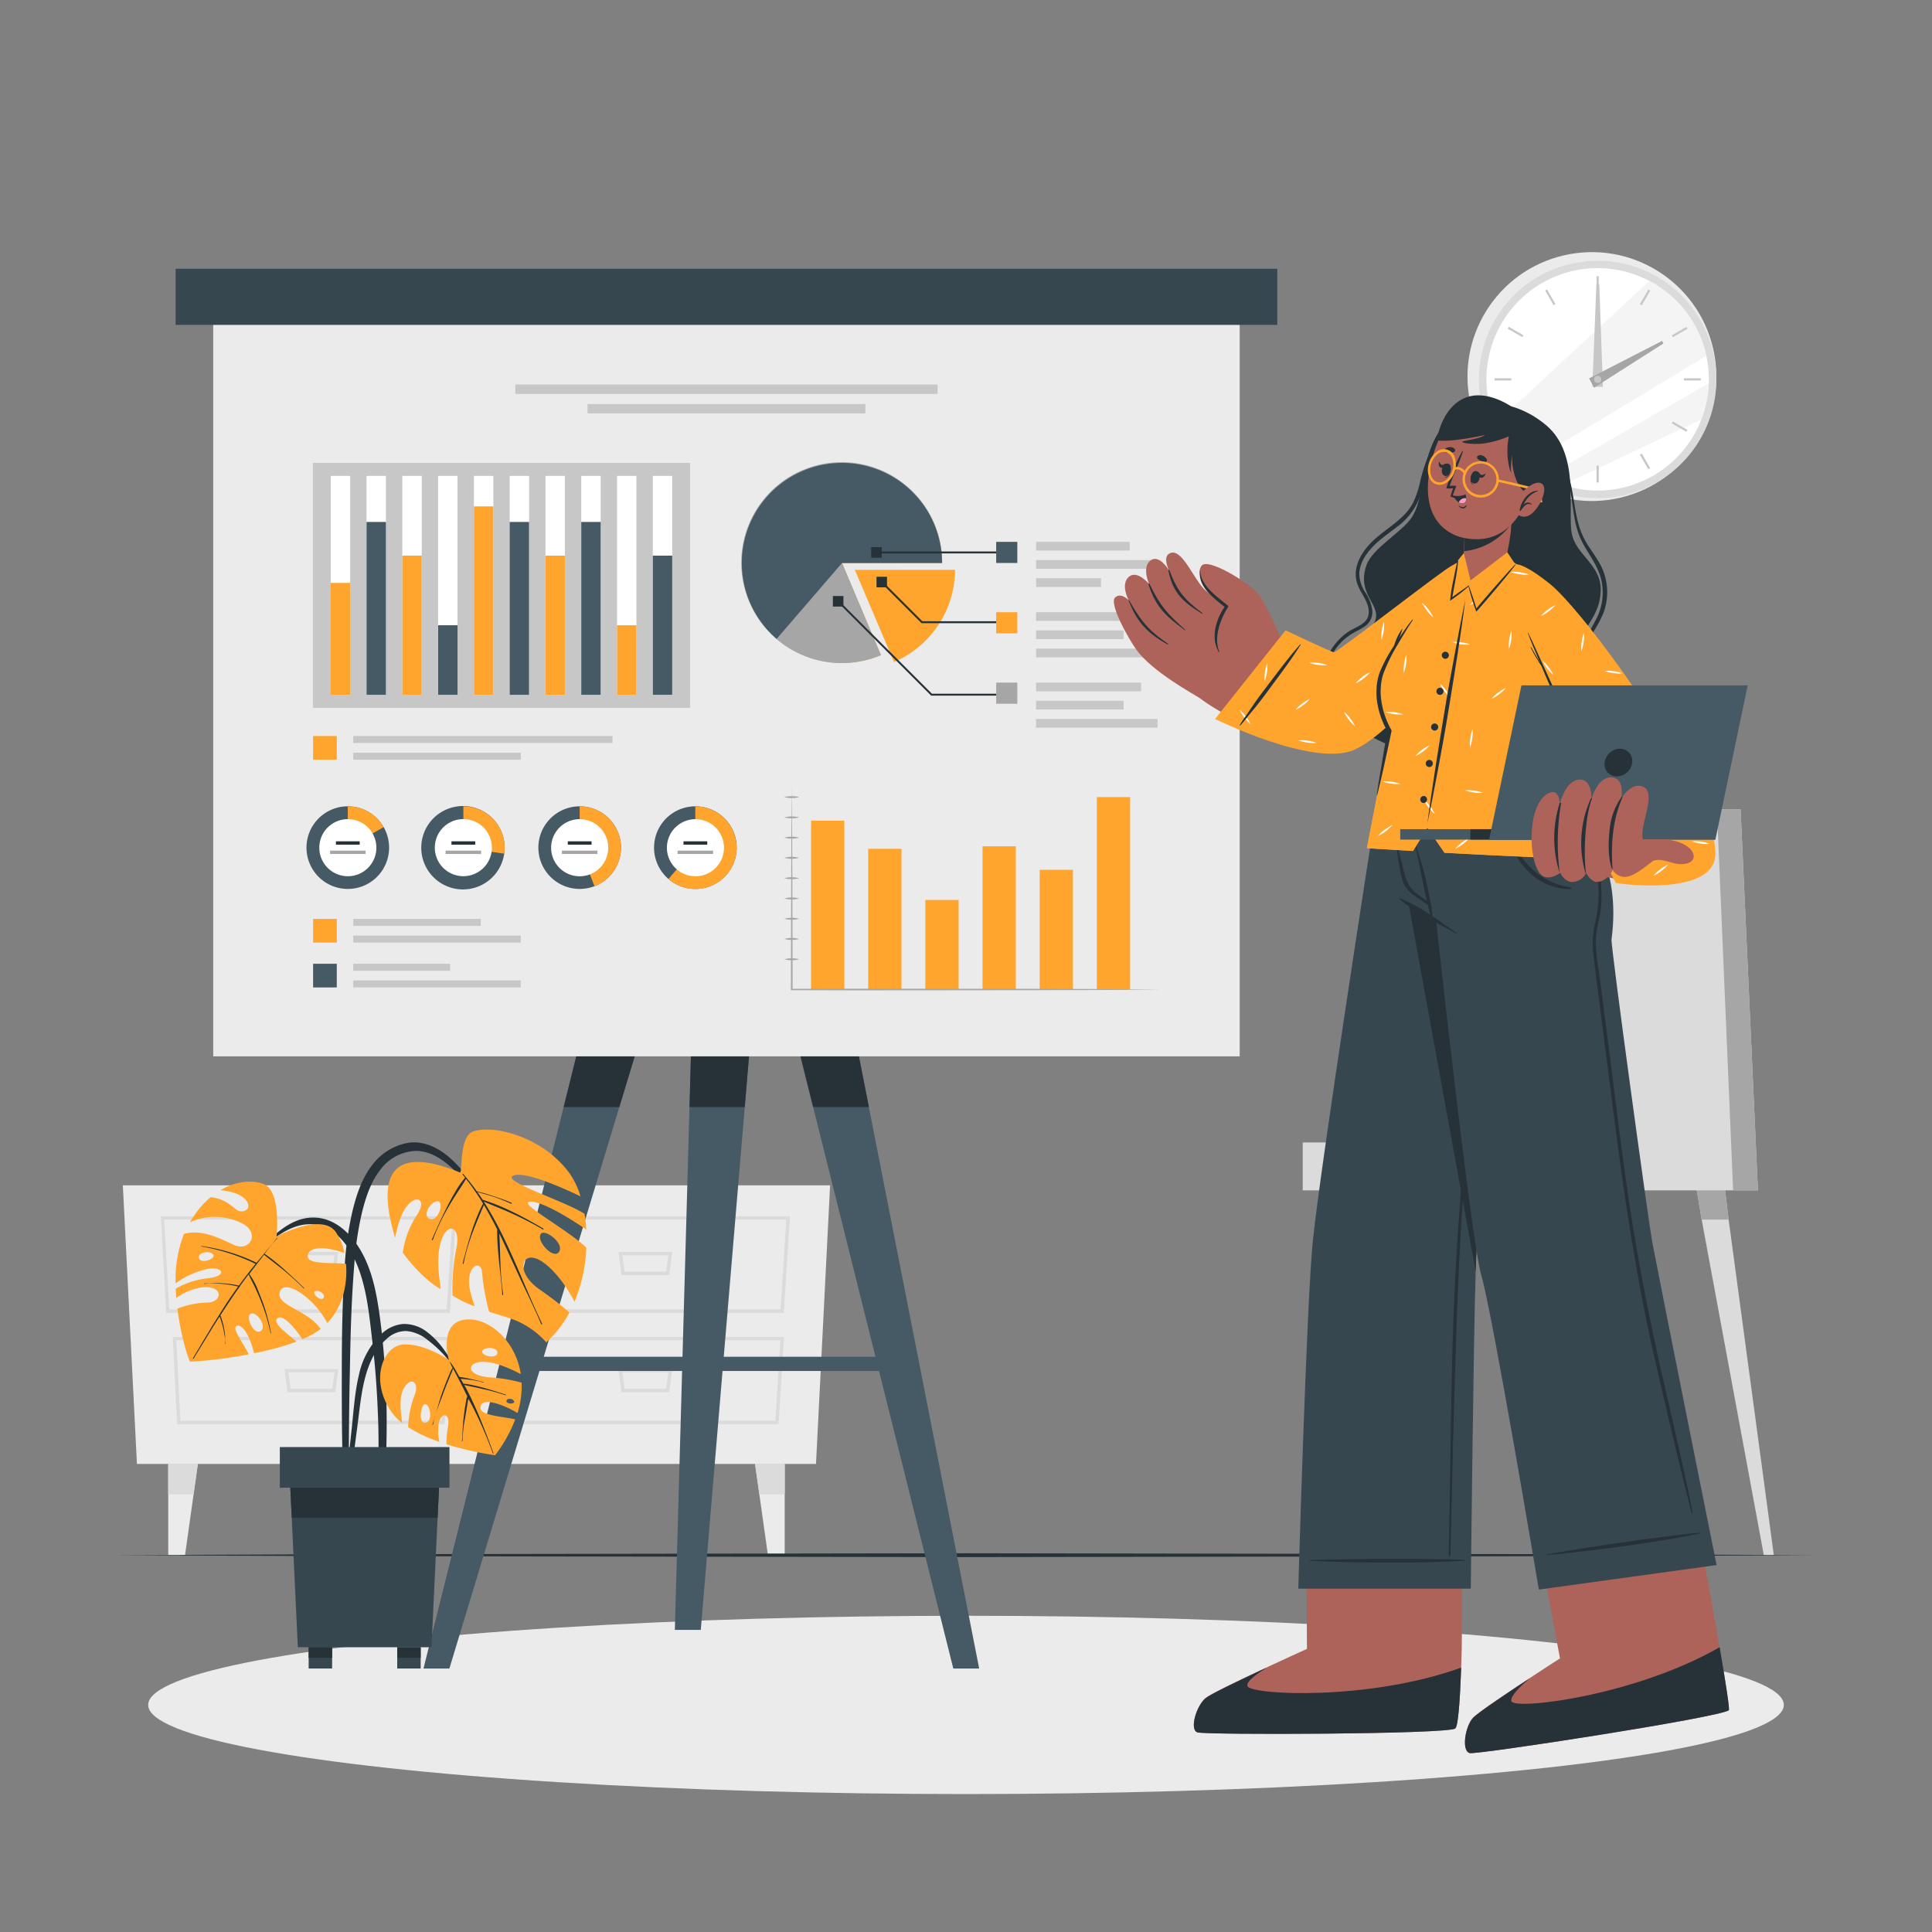 <svg xmlns="http://www.w3.org/2000/svg" viewBox="0 0 500 500"><rect x="0" y="0" width="500" height="500" fill="#808080" stroke="none"/><g id="freepik--background-complete--inject-927"><polygon points="360.35 301.39 357.98 315.62 341.9 402.44 339.31 402.44 351 315.62 352.73 301.39 360.35 301.39" style="fill:#dbdbdb"></polygon><polygon points="352.73 301.39 360.35 301.39 357.98 315.62 351 315.62 352.73 301.39" style="fill:#a6a6a6"></polygon><polygon points="410.84 402.44 408.25 402.44 392.17 315.62 389.8 301.39 397.42 301.39 399.15 315.62 410.84 402.44" style="fill:#dbdbdb"></polygon><polygon points="397.42 301.39 399.15 315.62 392.17 315.62 389.8 301.39 397.42 301.39" style="fill:#a6a6a6"></polygon><polygon points="459.06 402.44 456.47 402.44 440.39 315.62 438.02 301.39 445.64 301.39 447.37 315.62 459.06 402.44" style="fill:#dbdbdb"></polygon><polygon points="447.37 315.62 440.39 315.62 438.02 301.39 445.64 301.39 447.37 315.62" style="fill:#a6a6a6"></polygon><polygon points="454.95 308.07 337.15 308.07 337.15 295.66 381.25 295.66 396.07 209.43 450.46 209.43 454.95 308.07" style="fill:#dbdbdb"></polygon><polygon points="454.95 308.07 448.53 308.07 444.34 209.43 450.46 209.43 454.95 308.07" style="fill:#a6a6a6"></polygon><circle cx="411.99" cy="97.47" r="32.2" transform="translate(-11.37 95.9) rotate(-13.1)" style="fill:#ebebeb"></circle><circle cx="413.47" cy="98.18" r="30.72" transform="translate(-11.21 82.5) rotate(-11.24)" style="fill:#dbdbdb"></circle><circle cx="413.47" cy="98.18" r="28.78" transform="translate(-6.57 162.69) rotate(-22.09)" style="fill:#fff"></circle><path d="M441.6,92.07c-13.11,8-34.65,21-46.69,28.11a28.68,28.68,0,0,1-7.86-10.57L426.87,72.7A28.86,28.86,0,0,1,441.6,92.07Z" style="fill:#ebebeb;opacity:0.5"></path><path d="M442.23,99.19a28.52,28.52,0,0,1-1.9,9.35l-35.9,17a28.9,28.9,0,0,1-4.53-2C410.74,117.3,430.56,105.9,442.23,99.19Z" style="fill:#ebebeb;opacity:0.5"></path><rect x="413.19" y="71.49" width="0.56" height="4.36" style="fill:#c7c7c7"></rect><rect x="400.94" y="74.77" width="0.56" height="4.36" transform="translate(15.27 210.9) rotate(-30)" style="fill:#c7c7c7"></rect><rect x="391.96" y="83.74" width="0.56" height="4.36" transform="translate(121.69 382.64) rotate(-60)" style="fill:#c7c7c7"></rect><rect x="386.78" y="97.9" width="4.36" height="0.56" style="fill:#c7c7c7"></rect><rect x="390.06" y="110.16" width="4.36" height="0.56" transform="translate(-2.66 210.95) rotate(-30)" style="fill:#c7c7c7"></rect><rect x="399.03" y="119.13" width="4.36" height="0.56" transform="translate(97.37 407.35) rotate(-60.03)" style="fill:#c7c7c7"></rect><rect x="413.19" y="120.51" width="0.56" height="4.36" style="fill:#c7c7c7"></rect><rect x="425.45" y="117.23" width="0.56" height="4.36" transform="translate(-2.67 228.86) rotate(-30)" style="fill:#c7c7c7"></rect><rect x="434.42" y="108.26" width="0.56" height="4.36" transform="translate(121.68 431.65) rotate(-60)" style="fill:#c7c7c7"></rect><rect x="435.8" y="97.9" width="4.36" height="0.56" style="fill:#c7c7c7"></rect><rect x="432.52" y="85.65" width="4.36" height="0.56" transform="translate(15.3 228.93) rotate(-30.01)" style="fill:#c7c7c7"></rect><rect x="423.54" y="76.68" width="4.36" height="0.56" transform="translate(146.4 407.32) rotate(-60.03)" style="fill:#c7c7c7"></rect><polygon points="413.89 73.47 414.83 100.12 412.1 100.09 413.15 73.46 413.89 73.47" style="fill:#c7c7c7"></polygon><polygon points="430.49 88.89 412.56 100.33 411.25 97.93 430.14 88.23 430.49 88.89" style="fill:#a6a6a6"></polygon><circle cx="413.47" cy="98.18" r="0.93" style="fill:#c7c7c7"></circle><polygon points="35.44 378.87 211.18 378.87 214.83 306.76 31.79 306.76 35.44 378.87" style="fill:#ebebeb"></polygon><path d="M202.85,339.77H129.38l-1.38-25h76.45Zm-72.63-.89H202l1.5-23.26H128.94Z" style="fill:#dbdbdb"></path><path d="M201.49,368.57H132.25L131.13,346H202.9Zm-68.39-.89h67.56l1.3-20.82h-69.9Z" style="fill:#dbdbdb"></path><path d="M173.19,330H160.84l-.78-6H174Zm-11.57-.89h10.79l.55-4.26H161.07Z" style="fill:#dbdbdb"></path><path d="M173.19,360.29H160.84l-.78-6H174Zm-11.57-.89h10.79l.55-4.26H161.07Z" style="fill:#dbdbdb"></path><path d="M116.43,339.77H43l-1.38-25H118Zm-72.63-.89h71.8l1.49-23.26H42.52Z" style="fill:#dbdbdb"></path><path d="M115.07,368.57H45.83L44.71,346h71.77Zm-68.39-.89h67.56l1.3-20.82H45.64Z" style="fill:#dbdbdb"></path><path d="M86.77,330H74.42l-.78-6H87.55Zm-11.57-.89H86l.55-4.26H74.65Z" style="fill:#dbdbdb"></path><path d="M86.77,360.29H74.42l-.78-6H87.55ZM75.2,359.4H86l.55-4.26H74.65Z" style="fill:#dbdbdb"></path><polygon points="51.2 378.87 50.1 386.73 47.88 402.51 43.54 402.51 43.54 378.87 51.2 378.87" style="fill:#ebebeb"></polygon><polygon points="51.2 378.87 50.1 386.73 43.54 386.73 43.54 378.87 51.2 378.87" style="fill:#dbdbdb"></polygon><polygon points="195.41 378.87 196.52 386.73 198.74 402.51 203.08 402.51 203.08 378.87 195.41 378.87" style="fill:#ebebeb"></polygon><polygon points="195.41 378.87 196.52 386.73 203.08 386.73 203.08 378.87 195.41 378.87" style="fill:#dbdbdb"></polygon></g><g id="freepik--Shadow--inject-927"><ellipse cx="250" cy="441.23" rx="211.65" ry="23.07" style="fill:#ebebeb"></ellipse></g><g id="freepik--Floor--inject-927"><polygon points="29.71 402.48 84.78 402.24 139.85 402.15 250 401.98 360.15 402.15 415.22 402.23 470.29 402.48 415.22 402.72 360.15 402.81 250 402.98 139.85 402.81 84.78 402.72 29.71 402.48" style="fill:#263238"></polygon></g><g id="freepik--board--inject-927"><polygon points="116.3 431.81 109.6 431.81 156.6 243.5 173.3 243.5 116.3 431.81" style="fill:#455a64"></polygon><polygon points="156.59 243.5 173.31 243.5 160.28 286.51 145.87 286.51 156.59 243.5" style="fill:#263238"></polygon><polygon points="181.36 421.81 174.65 421.81 179.65 243.5 196.36 243.5 181.36 421.81" style="fill:#455a64"></polygon><polygon points="179.66 243.5 196.35 243.5 192.74 286.51 178.44 286.51 179.66 243.5" style="fill:#263238"></polygon><polygon points="246.71 431.81 253.41 431.81 216.41 243.5 199.71 243.5 246.71 431.81" style="fill:#455a64"></polygon><polygon points="224.87 286.51 210.44 286.51 199.71 243.5 216.41 243.5 224.87 286.51" style="fill:#263238"></polygon><rect x="135.44" y="351.13" width="97.52" height="3.68" style="fill:#455a64"></rect><rect x="55.18" y="77.36" width="265.65" height="196.02" style="fill:#ebebeb"></rect><rect x="45.45" y="69.55" width="285.11" height="14.53" style="fill:#37474f"></rect><rect x="133.36" y="99.52" width="109.29" height="2.42" style="fill:#c7c7c7"></rect><rect x="152.05" y="104.57" width="71.91" height="2.42" style="fill:#c7c7c7"></rect><rect x="98.09" y="102.68" width="63.39" height="97.62" transform="translate(-21.7 281.28) rotate(-90)" style="fill:#c7c7c7"></rect><rect x="59.78" y="148.98" width="56.66" height="5.02" transform="translate(-63.38 239.6) rotate(-90)" style="fill:#fff"></rect><rect x="73.63" y="162.83" width="28.97" height="5.02" transform="translate(-77.23 253.45) rotate(-90)" style="fill:#FFA52E"></rect><rect x="69.04" y="148.98" width="56.66" height="5.02" transform="translate(-54.12 248.86) rotate(-90)" style="fill:#fff"></rect><rect x="75" y="154.94" width="44.74" height="5.02" transform="translate(-60.08 254.82) rotate(-90)" style="fill:#455a64"></rect><rect x="78.3" y="148.98" width="56.66" height="5.02" transform="translate(-44.86 258.12) rotate(-90)" style="fill:#fff"></rect><rect x="88.63" y="159.3" width="36.02" height="5.02" transform="translate(-55.18 268.44) rotate(-90)" style="fill:#FFA52E"></rect><rect x="87.57" y="148.98" width="56.66" height="5.02" transform="translate(-35.6 267.39) rotate(-90)" style="fill:#fff"></rect><rect x="106.89" y="168.31" width="18.01" height="5.02" transform="translate(-54.92 286.71) rotate(-90)" style="fill:#455a64"></rect><rect x="96.83" y="148.98" width="56.66" height="5.02" transform="translate(-26.33 276.65) rotate(-90)" style="fill:#fff"></rect><rect x="100.77" y="152.93" width="48.77" height="5.02" transform="translate(-30.28 280.59) rotate(-90)" style="fill:#FFA52E"></rect><rect x="106.09" y="148.98" width="56.66" height="5.02" transform="translate(-17.07 285.91) rotate(-90)" style="fill:#fff"></rect><rect x="112.05" y="154.94" width="44.74" height="5.02" transform="translate(-23.04 291.87) rotate(-90)" style="fill:#455a64"></rect><rect x="115.35" y="148.98" width="56.66" height="5.02" transform="translate(-7.81 295.17) rotate(-90)" style="fill:#fff"></rect><rect x="125.67" y="159.3" width="36.02" height="5.02" transform="translate(-18.13 305.49) rotate(-90)" style="fill:#FFA52E"></rect><rect x="124.61" y="148.98" width="56.66" height="5.02" transform="translate(1.45 304.43) rotate(-90)" style="fill:#fff"></rect><rect x="130.57" y="154.94" width="44.74" height="5.02" transform="translate(-4.51 310.39) rotate(-90)" style="fill:#455a64"></rect><rect x="133.87" y="148.98" width="56.66" height="5.02" transform="translate(10.71 313.69) rotate(-90)" style="fill:#fff"></rect><rect x="153.2" y="168.31" width="18.01" height="5.02" transform="translate(-8.62 333.02) rotate(-90)" style="fill:#FFA52E"></rect><rect x="143.13" y="148.98" width="56.66" height="5.02" transform="translate(19.97 322.95) rotate(-90)" style="fill:#fff"></rect><rect x="153.45" y="159.3" width="36.02" height="5.02" transform="translate(9.65 333.27) rotate(-90)" style="fill:#455a64"></rect><rect x="81.03" y="190.48" width="6.13" height="6.13" style="fill:#FFA52E"></rect><rect x="91.42" y="190.48" width="67.09" height="1.81" style="fill:#c7c7c7"></rect><rect x="91.42" y="194.8" width="43.35" height="1.81" style="fill:#c7c7c7"></rect><rect x="81.03" y="237.81" width="6.13" height="6.13" style="fill:#FFA52E"></rect><rect x="91.42" y="237.81" width="33" height="1.81" style="fill:#c7c7c7"></rect><rect x="91.42" y="242.13" width="43.35" height="1.81" style="fill:#c7c7c7"></rect><rect x="81.03" y="249.42" width="6.13" height="6.13" style="fill:#455a64"></rect><rect x="91.42" y="249.42" width="25.07" height="1.81" style="fill:#c7c7c7"></rect><rect x="91.42" y="253.73" width="43.35" height="1.81" style="fill:#c7c7c7"></rect><rect x="209.9" y="212.39" width="8.61" height="43.74" style="fill:#FFA52E"></rect><rect x="224.69" y="219.66" width="8.61" height="36.47" style="fill:#FFA52E"></rect><rect x="239.48" y="232.91" width="8.61" height="23.21" style="fill:#FFA52E"></rect><rect x="254.28" y="219.02" width="8.61" height="37.1" style="fill:#FFA52E"></rect><rect x="269.07" y="225.11" width="8.61" height="31.01" style="fill:#FFA52E"></rect><rect x="283.86" y="206.29" width="8.61" height="49.83" style="fill:#FFA52E"></rect><path d="M204.91,203.26l.1,13.21.05,13.22.07,26.43-.22-.21c20.9-.07,41.81,0,62.71,0l17.44.05,15.47.12-15.47.13-17.44.05c-20.9,0-41.81.1-62.71,0h-.22v-.22l.07-26.43.05-13.22Z" style="fill:#a6a6a6"></path><path d="M203,206.29a6.83,6.83,0,0,1,1.9-.24,6.93,6.93,0,0,1,1.9.24,6.94,6.94,0,0,1-1.9.25A6.84,6.84,0,0,1,203,206.29Z" style="fill:#a6a6a6"></path><path d="M203,211.54a6.48,6.48,0,0,1,1.9-.24,6.56,6.56,0,0,1,1.9.24,6.93,6.93,0,0,1-1.9.24A6.83,6.83,0,0,1,203,211.54Z" style="fill:#a6a6a6"></path><path d="M203,216.79a6.84,6.84,0,0,1,1.9-.25,6.58,6.58,0,0,1,1.9.25,6.93,6.93,0,0,1-1.9.24A6.83,6.83,0,0,1,203,216.79Z" style="fill:#a6a6a6"></path><path d="M203,222a6.83,6.83,0,0,1,1.9-.24,6.93,6.93,0,0,1,1.9.24,6.94,6.94,0,0,1-1.9.25A6.84,6.84,0,0,1,203,222Z" style="fill:#a6a6a6"></path><path d="M203,227.28a6.84,6.84,0,0,1,1.9-.25,6.94,6.94,0,0,1,1.9.25,6.93,6.93,0,0,1-1.9.24A6.83,6.83,0,0,1,203,227.28Z" style="fill:#a6a6a6"></path><path d="M203,232.53a6.49,6.49,0,0,1,1.9-.25,6.58,6.58,0,0,1,1.9.25,6.93,6.93,0,0,1-1.9.24A6.83,6.83,0,0,1,203,232.53Z" style="fill:#a6a6a6"></path><path d="M203,237.77a6.83,6.83,0,0,1,1.9-.24,6.93,6.93,0,0,1,1.9.24,6.94,6.94,0,0,1-1.9.25A6.84,6.84,0,0,1,203,237.77Z" style="fill:#a6a6a6"></path><path d="M203,243a6.84,6.84,0,0,1,1.9-.25,6.94,6.94,0,0,1,1.9.25,6.93,6.93,0,0,1-1.9.24A6.83,6.83,0,0,1,203,243Z" style="fill:#a6a6a6"></path><path d="M203,248.26a6.83,6.83,0,0,1,1.9-.24,6.93,6.93,0,0,1,1.9.24,6.58,6.58,0,0,1-1.9.25A6.84,6.84,0,0,1,203,248.26Z" style="fill:#a6a6a6"></path><path d="M247.15,147.47a26,26,0,0,1-15.79,23.86l-10.13-23.86Z" style="fill:#FFA52E"></path><path d="M217.91,145.69,228,169.55s0,0,0,0c-.79.32-1.59.62-2.38.87A25.94,25.94,0,0,1,193.18,138a25.92,25.92,0,0,1,49.49,0,26.36,26.36,0,0,1,1.16,7.69Z" style="fill:#FFA52E"></path><path d="M217.91,145.69,228,169.55s0,0,0,0c-.79.32-1.59.62-2.38.87a26,26,0,1,1,18.22-24.76Z" style="fill:#a6a6a6"></path><path d="M217.92,145.7,201,165.34a25.9,25.9,0,1,1,42.79-19.64Z" style="fill:#455a64"></path><polygon points="260.55 180.03 240.98 180.03 216.74 155.79 217.09 155.44 241.18 179.53 260.55 179.53 260.55 180.03" style="fill:#263238"></polygon><rect x="215.55" y="154.25" width="2.73" height="2.73" style="fill:#263238"></rect><polygon points="260.55 161.28 238.49 161.28 228.02 150.81 228.38 150.45 238.7 160.78 260.55 160.78 260.55 161.28" style="fill:#263238"></polygon><rect x="226.84" y="149.27" width="2.72" height="2.73" style="fill:#263238"></rect><rect x="227.2" y="142.72" width="33.35" height="0.5" style="fill:#263238"></rect><rect x="225.47" y="141.61" width="2.73" height="2.73" style="fill:#263238"></rect><rect x="268.13" y="140.23" width="24.23" height="2.25" style="fill:#c7c7c7"></rect><rect x="268.13" y="144.94" width="31.44" height="2.25" style="fill:#c7c7c7"></rect><rect x="268.13" y="149.65" width="16.81" height="2.25" style="fill:#c7c7c7"></rect><rect x="257.81" y="140.23" width="5.47" height="5.47" style="fill:#455a64"></rect><rect x="268.13" y="158.44" width="27.18" height="2.25" style="fill:#c7c7c7"></rect><rect x="268.13" y="163.15" width="22.66" height="2.25" style="fill:#c7c7c7"></rect><rect x="268.13" y="167.86" width="31.44" height="2.25" style="fill:#c7c7c7"></rect><rect x="257.81" y="158.44" width="5.47" height="5.47" style="fill:#FFA52E"></rect><rect x="268.13" y="176.66" width="27.18" height="2.25" style="fill:#c7c7c7"></rect><rect x="268.13" y="181.36" width="22.66" height="2.25" style="fill:#c7c7c7"></rect><rect x="268.13" y="186.07" width="31.44" height="2.25" style="fill:#c7c7c7"></rect><rect x="257.81" y="176.66" width="5.47" height="5.47" style="fill:#a6a6a6"></rect><path d="M100.7,219.37a10.69,10.69,0,1,1-1.41-5.31A10.68,10.68,0,0,1,100.7,219.37Z" style="fill:#455a64"></path><path d="M99.29,214.06,90,219.37V208.68A10.67,10.67,0,0,1,99.29,214.06Z" style="fill:#FFA52E"></path><circle cx="90.02" cy="219.37" r="7.39" transform="translate(-140.92 273.17) rotate(-80.8)" style="fill:#fff"></circle><rect x="86.94" y="217.73" width="6.15" height="0.87" style="fill:#263238"></rect><rect x="85.42" y="220.14" width="9.2" height="0.87" style="fill:#a6a6a6"></rect><path d="M130.6,219.37a11.46,11.46,0,0,1-.11,1.56,10.79,10.79,0,1,1,.11-1.56Z" style="fill:#455a64"></path><path d="M130.6,219.37a11.46,11.46,0,0,1-.11,1.56l-10.57-1.56V208.68a10.69,10.69,0,0,1,10.68,10.69Z" style="fill:#FFA52E"></path><circle cx="119.92" cy="219.37" r="7.39" transform="translate(-121.09 285.86) rotate(-76.76)" style="fill:#fff"></circle><rect x="116.84" y="217.73" width="6.15" height="0.87" style="fill:#263238"></rect><rect x="115.32" y="220.14" width="9.2" height="0.87" style="fill:#a6a6a6"></rect><path d="M160.71,219.37a10.69,10.69,0,1,1-1.41-5.31A10.67,10.67,0,0,1,160.71,219.37Z" style="fill:#455a64"></path><path d="M160.71,219.37a10.67,10.67,0,0,1-6.86,10l-3.83-10V208.68a10.69,10.69,0,0,1,10.69,10.69Z" style="fill:#FFA52E"></path><path d="M157.41,219.37A7.39,7.39,0,1,1,150,212,7.39,7.39,0,0,1,157.41,219.37Z" style="fill:#fff"></path><rect x="146.95" y="217.73" width="6.15" height="0.87" style="fill:#263238"></rect><rect x="145.42" y="220.14" width="9.2" height="0.87" style="fill:#a6a6a6"></rect><path d="M190.65,219.37a10.69,10.69,0,1,1-1.41-5.31A10.63,10.63,0,0,1,190.65,219.37Z" style="fill:#455a64"></path><path d="M190.65,219.37A10.68,10.68,0,0,1,173,227.49l6.94-8.12V208.68a10.69,10.69,0,0,1,10.68,10.69Z" style="fill:#FFA52E"></path><circle cx="179.96" cy="219.37" r="7.39" transform="translate(-66.48 359.99) rotate(-80.34)" style="fill:#fff"></circle><rect x="176.89" y="217.73" width="6.15" height="0.87" style="fill:#263238"></rect><rect x="175.36" y="220.14" width="9.2" height="0.87" style="fill:#a6a6a6"></rect></g><g id="freepik--Character--inject-927"><path d="M376.3,107.27c-9.48,8.13-6.84,20-10.8,26.42-2.43,3.93-10.32,8.09-11.88,12.62-2.58,7.45,3.73,10.12,2.32,14.17-2,5.73-9.68,5.29-11.06,14.67s8.94,19.36,33.44,22.06S416.27,191,417.15,183s-7.27-10.61-7.83-16.56C409,162.64,414,160,414.26,153s-6.56-9.26-7.54-15.2,2.17-20.36-6.55-27.73S381,103.25,376.3,107.27Z" style="fill:#263238"></path><path d="M377.4,107.48a20.31,20.31,0,0,0-6.3,7.26,44.57,44.57,0,0,0-3.5,9.63,26.37,26.37,0,0,1-1.9,5.77,14.8,14.8,0,0,1-3.29,4.06c-2.65,2.4-5.81,4.22-8.19,6.91s-4,6-3.11,9.44c.49,1.89,1.74,3.43,2.51,5.2s1,3.75-.4,5.14c-1.23,1.18-3,1.73-4.4,2.7a15.63,15.63,0,0,0-3.57,3.46,12,12,0,0,0-2.26,9.43c1.45,7.62,8.6,12,15.2,14.68l2.77,1.12c.14.06.26-.15.12-.21-6.63-3-14.32-6.45-16.86-13.85a11.19,11.19,0,0,1,1.14-9.84,14.09,14.09,0,0,1,3.5-3.68c1.33-1,2.87-1.59,4.23-2.52a4.52,4.52,0,0,0,2.08-4,11.07,11.07,0,0,0-1.82-4.87,9,9,0,0,1-1.57-5.13,9.92,9.92,0,0,1,2-4.9c2.06-2.92,5.12-4.83,7.85-7a16.56,16.56,0,0,0,6-8.25c.5-1.75.82-3.55,1.26-5.31a47.34,47.34,0,0,1,1.46-4.84,23.06,23.06,0,0,1,5.18-8.54,13.41,13.41,0,0,1,2-1.66C377.56,107.55,377.48,107.42,377.4,107.48Z" style="fill:#263238"></path><path d="M418.24,177.15a9,9,0,0,0-1.7-3.57c-.85-1.08-1.88-2-2.82-3a7,7,0,0,1-2-3.31,6.63,6.63,0,0,1,1.07-4.42,32.49,32.49,0,0,0,2.2-4.27,15.31,15.31,0,0,0-1.54-13.67c-.83-1.37-1.77-2.67-2.62-4a19.88,19.88,0,0,1-2.17-4.76c-1.1-3.69-1.34-7.58-2.24-11.32a58.64,58.64,0,0,0-4-11.11c0-.09-.17,0-.13.08a50.78,50.78,0,0,1,3.48,10c.78,3.28,1.08,6.62,1.66,9.93a24.61,24.61,0,0,0,1.24,4.77,25.72,25.72,0,0,0,2.13,4.1c1.65,2.7,3.36,5.36,3.82,8.56a15,15,0,0,1-1.58,9.17c-1.29,2.44-3.09,5.12-2,8,1,2.42,3.26,3.86,4.79,5.86a9.71,9.71,0,0,1,1.65,7.75c-1.32,6.86-8.19,10.26-14.63,10.6a.16.16,0,0,0,0,.31c5.6-.06,11.69-2.52,14.31-7.76A11.81,11.81,0,0,0,418.24,177.15Z" style="fill:#263238"></path><path d="M309.92,448.31c2.17.72,64.32.54,66.69-1,.89-.57,1.39-9.63,1.69-20.58.07-2.37.15-40.51.15-40.51H338l.24,40.51s-23.76,10.72-26.17,12.65S307.75,447.59,309.92,448.31Z" style="fill:#ad6359"></path><path d="M378.15,431.57c-.31,8.69-.79,15.3-1.55,15.78-2.36,1.5-64.51,1.68-66.69,1s-.26-7,2.14-8.89c1.33-1.06,9.11-4.78,15.84-7.91-2.35,1.46-5.35,3.53-5.08,4.76C323.33,438.68,354.28,440.25,378.15,431.57Z" style="fill:#263238"></path><path d="M393.31,213.85S382.37,322,382.12,323.37c0,.18-.12,2.26-.22,5.66-.59,18.61-1.26,82.12-1.26,82.12H336s2.12-74.21,3.79-90.25c2.13-20.47,15.65-107,15.65-107Z" style="fill:#37474f"></path><path d="M376.8,327.18q2.06-35.15,6.2-70.13c1.57-13.14,3.45-26.24,5.33-39.33,0-.12.19-.11.18,0-3.45,23.31-5.9,46.81-8,70.28-.74,8.29-2.15,22.57-2.9,39.22-1.37,30.4-2,66.77-2.23,75.38a.25.25,0,0,1-.49,0C375.51,378.84,375.4,350.9,376.8,327.18Z" style="fill:#263238"></path><path d="M339.09,403.75c20.33-.64,37.93-.19,39.45-.07,1.26.1.56.23-.07.27-17.26,1-38.71.06-39.38,0A.09.09,0,0,1,339.09,403.75Z" style="fill:#263238"></path><path d="M393.31,213.85S382.37,322,382.12,323.37c0,.18-.12,2.26-.22,5.66l-21-115.18Z" style="fill:#263238"></path><path d="M380.41,453.7c2.26.39,64.9-9.26,67-11.1.81-.68-10.33-60-10.33-60l-40.88,6,7.52,40.59s-20.41,13.09-22.52,15.35S378.16,453.3,380.41,453.7Z" style="fill:#ad6359"></path><path d="M447.42,442.6c-2.12,1.84-64.76,11.49-67,11.1s-1.28-6.87.82-9.12c1.22-1.31,8.56-6.23,14.53-10.16-2.12,1.84-5.1,4.64-4.61,5.88.91,2.3,31.81-1.35,53.89-14C446.6,435.43,447.69,442.37,447.42,442.6Z" style="fill:#263238"></path><path d="M355.47,213.85s1.31,11,7.63,19c1.51,1.9,6.16,3.67,8.56,5.42,0,0,9,82.46,11.71,91.8,3,10.37,14.88,81.31,14.88,81.31l46-6.34s-13.37-66.55-16.69-83.8c-.75-3.85-10.73-76.42-10.5-78.1,2.68-20-7-29.24-7-29.24Z" style="fill:#37474f"></path><path d="M390.59,214.64a19.8,19.8,0,0,0,5.55,9.88,18.09,18.09,0,0,0,10.1,5.1c.6.06.52.47-.11.46-7.28,0-14.68-5.93-15.84-15.39A.15.15,0,1,1,390.59,214.64Z" style="fill:#263238"></path><path d="M362.24,232.47a40.05,40.05,0,0,1,7.51,4c2.5,1.54,4.81,3.35,7.22,5,.09.07,0,.22-.09.16-2.53-1.46-5.16-2.72-7.66-4.22a47.67,47.67,0,0,1-7.09-4.75A.12.12,0,0,1,362.24,232.47Z" style="fill:#263238"></path><path d="M361.21,217.31c.39,1.66.88,3.31,1.32,5s.73,3.14,1.22,4.67a8.06,8.06,0,0,0,2.37,3.85c.64.55,1.34,1,2,1.51.37.27.76.52,1.14.79l-.15-.67-.42-1.9c-.3-1.4-.59-2.81-.87-4.22-.56-2.77-1.08-5.57-1.78-8.3a.09.09,0,0,1,.17-.05c.82,2.7,1.71,5.37,2.44,8.11.36,1.34,1.72,8,1.79,8.44s.13,1,.17,1.46a5.81,5.81,0,0,1,.07,1.5c0,.12-.17.11-.22,0h0a6,6,0,0,1-.49-1.44,14.35,14.35,0,0,1-.38-1.43c0-.17-.08-.35-.11-.53-.67-.37-1.31-.87-1.95-1.28s-1.38-.89-2-1.39a7.55,7.55,0,0,1-2.57-3.64,28.59,28.59,0,0,1-1-4.76c-.29-1.89-.54-3.79-.89-5.67C361,217.25,361.19,217.19,361.21,217.31Z" style="fill:#263238"></path><path d="M400.39,402.26c20-3.47,37.53-5.47,39.05-5.56,1.26-.08.59.15,0,.27-17,3.43-38.32,5.46-39,5.47A.09.09,0,0,1,400.39,402.26Z" style="fill:#263238"></path><path d="M430.36,356.72c-2.63-11.53-5-23.1-7-34.77s-3.52-23.28-5-35-3-23.56-4.52-35.34A49.85,49.85,0,0,1,413,243c.13-2.83,1.1-5.55,1.37-8.36a37.8,37.8,0,0,0-2.31-16.1c-.46-1.3-1-2.58-1.53-3.85-.07-.16-.34-.09-.28.09,1.77,5.33,3.4,10.8,3.48,16.46a38.44,38.44,0,0,1-1.1,8.54,24.49,24.49,0,0,0-.15,8.28c1.46,11.73,3,23.46,4.49,35.18s3,23.36,4.88,35,4,23.11,6.65,34.56,5.33,23.06,8.22,34.54c.36,1.43.72,2.85,1.09,4.27,0,.17.29.09.25-.08C435.76,379.84,433,368.29,430.36,356.72Z" style="fill:#263238"></path><path d="M378.21,160.93c-9.27,17.75-24.46,32.3-32.72,32.93-6.43.49-31.66-7.08-40.78-18.64-2-2.56,18.73-15.66,20.49-14.2,5.2,4.29,19.72,9.08,20.66,8.45,1.23-.82,17-11.68,27.44-20.17C386,139.05,383.29,151.21,378.21,160.93Z" style="fill:#ad6359"></path><path d="M310.27,180.52c-1.34-.87-12.11-6.7-16.18-12.39-2.16-3-7.16-12-5.49-13.51,1.52-1.41,3.49.71,3.49.71s-2.17-4,0-6,5.29,1.81,5.29,1.81-1.93-4.29.34-6.07,4.81,2.52,4.81,2.52-1.95-3.84.54-4.52c3-.81,5.78,6.69,8.72,9.55.67.65,14.48,12.21,14.48,12.21Z" style="fill:#ad6359"></path><path d="M302.66,147.63c2.07,5.5,3.92,7.56,8.53,11.06.09.06,0,.21-.09.15-4.83-3-7.52-5.25-8.71-11.13C302.33,147.43,302.57,147.37,302.66,147.63Z" style="fill:#263238"></path><path d="M297.52,151.16c2.64,5.53,4.63,7.77,9.19,11.79.06.06,0,.18-.1.12-4.8-3.57-7.44-5.86-9.35-11.74C297.17,151.07,297.4,150.9,297.52,151.16Z" style="fill:#263238"></path><path d="M292.32,155.52c2.94,5.17,5,7.72,9.95,11.06a.11.11,0,0,1-.11.19c-5.36-2.92-8-6.08-10-11.15C292,155.28,292.13,155.19,292.32,155.52Z" style="fill:#263238"></path><path d="M331.18,164.57s-3.44-8.12-5.45-10.76-13.13-9.68-14.79-7.37c-2.14,3,3.47,8.33,6.56,10.58,0,0-5,6.9-1.76,11.61S331.18,164.57,331.18,164.57Z" style="fill:#ad6359"></path><path d="M310.62,147.46c0,4.13,4.26,6.83,7.1,9.24a.35.35,0,0,1,0,.56c-1.89,3-3.67,7.86-2.18,11.32a.09.09,0,1,1-.15.08c-2.1-3.5-.74-8.38,1.54-11.57-2.95-2.43-7.09-5.32-6.32-9.63C310.59,147.43,310.62,147.43,310.62,147.46Z" style="fill:#263238"></path><path d="M332.71,163.12l-18.25,22.95s25.64,12.7,36.12,7.93,28.91-27.57,32.44-39.57c3.06-10.4-1.33-12.32-9-6.93-6.43,4.53-28,21.3-28.76,21.29S332.71,163.12,332.71,163.12Z" style="fill:#FFA52E"></path><path d="M378,146.4a11.27,11.27,0,0,1-.65,4.66,9.79,9.79,0,0,1,.07-2.36A10.35,10.35,0,0,1,378,146.4Zm-20.39,16.83a9.85,9.85,0,0,0-.08,2.37,11.35,11.35,0,0,0,.65-4.67A9.8,9.8,0,0,0,357.58,163.23Zm5.83,8.56a10.31,10.31,0,0,0-.08,2.36,9.87,9.87,0,0,0,.58-2.29,10.41,10.41,0,0,0,.07-2.37A10.32,10.32,0,0,0,363.41,171.79Zm-36.05,2.12a10.39,10.39,0,0,0-.08,2.37,11.34,11.34,0,0,0,.65-4.66A10.37,10.37,0,0,0,327.36,173.91Zm48.42-7.73a8.6,8.6,0,0,0,1.19.37c.08-.13.17-.26.24-.39A8.55,8.55,0,0,0,375.78,166.18ZM360.9,184.31a9.86,9.86,0,0,0-2.37-.07,10.46,10.46,0,0,0,2.3.57,13.16,13.16,0,0,0,1.42.11l.26-.27A11.25,11.25,0,0,0,360.9,184.31Zm-22.58,7.86a9.87,9.87,0,0,0,2.37.08,9.8,9.8,0,0,0-2.3-.57,10.33,10.33,0,0,0-2.36-.08A10.37,10.37,0,0,0,338.32,192.17Zm2.82-20.1a10.33,10.33,0,0,0,2.36.08,9.87,9.87,0,0,0-2.29-.58,10.41,10.41,0,0,0-2.37-.07A10.32,10.32,0,0,0,341.14,172.07Zm41-17a10.17,10.17,0,0,0-1.73,1.62,10.13,10.13,0,0,0,2-1.22l.39-.31h0c.08-.23.15-.46.22-.68,0,0,0,0,0,0C382.71,154.6,382.41,154.81,382.11,155Zm-29.56,20.14a10.53,10.53,0,0,0-1.73,1.61,10.09,10.09,0,0,0,2-1.21,10.59,10.59,0,0,0,1.73-1.62A9.86,9.86,0,0,0,352.55,175.17ZM337,182.1a10.17,10.17,0,0,0-1.73,1.62,10.62,10.62,0,0,0,2-1.22,9.75,9.75,0,0,0,1.72-1.62A10.05,10.05,0,0,0,337,182.1Zm12.43,3.82a10.17,10.17,0,0,0-1.62-1.73,10.32,10.32,0,0,0,1.22,2,10.17,10.17,0,0,0,1.62,1.73A9.86,9.86,0,0,0,349.43,185.92Zm20.22-28.2A10.17,10.17,0,0,0,368,156a9.86,9.86,0,0,0,1.22,2,10.17,10.17,0,0,0,1.62,1.73A10.62,10.62,0,0,0,369.65,157.72Zm-47.21,27.72a9.7,9.7,0,0,0-1.61-1.72,10,10,0,0,0,1.22,2,10.46,10.46,0,0,0,1.61,1.72A10,10,0,0,0,322.44,185.44Z" style="fill:#fff"></path><path d="M320.83,187.69a26.34,26.34,0,0,1,1.73-2.62l1.89-2.78c1.22-1.78,2.54-3.49,3.84-5.21,2.65-3.48,5.26-7,8.18-10.3,0-.07.18,0,.13.08-2.29,3.66-4.91,7.13-7.47,10.6-1.27,1.73-2.55,3.48-3.89,5.15-.68.84-1.37,1.67-2.06,2.49a26,26,0,0,1-2.23,2.66C320.89,187.81,320.8,187.76,320.83,187.69Z" style="fill:#263238"></path><path d="M359.62,189.08l-5.87,30.46s4.86.3,11.93.7l3.72-6,4.43,6.48c15.37.83,35.11,1.77,42.31,1.59,0,0-7.48-57.79-20.15-72.89-6.34-7.55-14.2-7.37-19.43-2.53-1.32,1.22-17.31,20.45-19.25,28C355.62,181.49,359.62,189.08,359.62,189.08Z" style="fill:#FFA52E"></path><path d="M416.14,222.27c-7.2.18-26.94-.76-42.31-1.59l-4.43-6.48-3.72,6c-7.07-.4-11.93-.7-11.93-.7l5.87-30.46s-4-7.59-2.31-14.24c1.06-4.13,6.35-11.78,11.12-18.05a2.19,2.19,0,0,0,.2-.25c3.86-5,7.34-9.15,7.93-9.69,5-4.65,12.48-5,18.67,1.68h0a1.29,1.29,0,0,1,.16.17c.2.21.4.44.59.67a36.39,36.39,0,0,1,4.85,8.23l.21.45a150.16,150.16,0,0,1,7.62,24c0,.11.05.21.08.31C413.52,202,416.14,222.27,416.14,222.27Z" style="fill:#FFA52E"></path><path d="M391.16,163.26a10.4,10.4,0,0,1-.07,2.37,9.83,9.83,0,0,1-.58,2.3,11.35,11.35,0,0,1,.65-4.67ZM377.39,148.7a9.79,9.79,0,0,0-.07,2.36,11.27,11.27,0,0,0,.65-4.66A10.35,10.35,0,0,0,377.39,148.7Zm3.13,42.35a9.86,9.86,0,0,0-.07,2.37,11.35,11.35,0,0,0,.65-4.67A10.35,10.35,0,0,0,380.52,191.05ZM390,213a9.87,9.87,0,0,0-.07,2.37,11.34,11.34,0,0,0,.65-4.66A9.87,9.87,0,0,0,390,213Zm-26.63-41.19a10.31,10.31,0,0,0-.08,2.36,9.87,9.87,0,0,0,.58-2.29,10.41,10.41,0,0,0,.07-2.37A10.32,10.32,0,0,0,363.41,171.79ZM407.1,195a9.77,9.77,0,0,0-.08,2.36,11.27,11.27,0,0,0,.65-4.66A9.8,9.8,0,0,0,407.1,195Zm-29-28.28a9.86,9.86,0,0,0,2.37.07,11.35,11.35,0,0,0-4.67-.65A10.35,10.35,0,0,0,378.08,166.76Zm25,54a9.86,9.86,0,0,0,2.37.07,11.34,11.34,0,0,0-4.66-.65A9.87,9.87,0,0,0,403.08,220.71ZM397,188.49a10.39,10.39,0,0,0,2.37.08,11.34,11.34,0,0,0-4.66-.65A10.37,10.37,0,0,0,397,188.49Zm-36.2-3.68a10.39,10.39,0,0,0,2.37.08,10.93,10.93,0,0,0-4.67-.65A10.46,10.46,0,0,0,360.83,184.81Zm20.68,20.29a9.77,9.77,0,0,0,2.36.08,11.34,11.34,0,0,0-4.66-.65A9.8,9.8,0,0,0,381.51,205.1Zm-21.39-2.29a9.79,9.79,0,0,0,2.36.08,11.27,11.27,0,0,0-4.66-.65A9.8,9.8,0,0,0,360.12,202.81Zm35.12-54.27h0a11.51,11.51,0,0,0-1.85-.41A10.33,10.33,0,0,0,391,148a9.85,9.85,0,0,0,2.29.57,10.39,10.39,0,0,0,2.09.1A1.29,1.29,0,0,0,395.24,148.54ZM382.11,155a10.17,10.17,0,0,0-1.73,1.62,11.23,11.23,0,0,0,3.76-2.84A10.32,10.32,0,0,0,382.11,155Zm5.64,24.23a10.17,10.17,0,0,0-1.73,1.62,9.86,9.86,0,0,0,2-1.22,10.17,10.17,0,0,0,1.73-1.62A10.62,10.62,0,0,0,387.75,179.26Zm-9.41,38.81a10.17,10.17,0,0,0-1.73,1.62,10.32,10.32,0,0,0,2-1.22,10.17,10.17,0,0,0,1.73-1.62A10.13,10.13,0,0,0,378.34,218.07Zm-20-3.31a10.08,10.08,0,0,0-1.72,1.61,10.37,10.37,0,0,0,2-1.21,10.53,10.53,0,0,0,1.72-1.62A10,10,0,0,0,358.38,214.76ZM368,194.07a9.75,9.75,0,0,0-1.72,1.62,10.42,10.42,0,0,0,2-1.22,10.11,10.11,0,0,0,1.72-1.62A10.93,10.93,0,0,0,368,194.07Zm40.7-12a6,6,0,0,0-.59.64,7,7,0,0,0,.67-.33C408.72,182.23,408.7,182.13,408.67,182Zm-3.83,26.58a10.11,10.11,0,0,0-1.72,1.62,10.42,10.42,0,0,0,2-1.22,10.11,10.11,0,0,0,1.72-1.62A10.93,10.93,0,0,0,404.84,208.6Zm-4-51-.31.23a10.05,10.05,0,0,0-1.72,1.61,10,10,0,0,0,2-1.22l.21-.17Zm0,15.15A10.17,10.17,0,0,0,399.2,171a10.32,10.32,0,0,0,1.22,2,10.17,10.17,0,0,0,1.62,1.73A10.13,10.13,0,0,0,400.82,172.76Zm-6.74,27.41a9.75,9.75,0,0,0-1.62-1.72,10.05,10.05,0,0,0,1.22,2,10.17,10.17,0,0,0,1.62,1.73A10.93,10.93,0,0,0,394.08,200.17Zm-24.43-42.45a12.69,12.69,0,0,0-1-1.18,2.19,2.19,0,0,1-.2.25,14.6,14.6,0,0,0,.82,1.23,10.17,10.17,0,0,0,1.62,1.73A10.62,10.62,0,0,0,369.65,157.72Zm.43,50.93a10.17,10.17,0,0,0-1.62-1.73,9.86,9.86,0,0,0,1.22,2,10.17,10.17,0,0,0,1.62,1.73A10.62,10.62,0,0,0,370.08,208.65Zm4.15-30a10.17,10.17,0,0,0-1.62-1.73,10.62,10.62,0,0,0,1.22,2,10.17,10.17,0,0,0,1.62,1.73A9.86,9.86,0,0,0,374.23,178.61Z" style="fill:#fff"></path><path d="M356.53,205.31c.68-2.78,1.2-5,1.8-7.75s1.23-5.58,1.8-8.38l0-.18-.11-.19a21.54,21.54,0,0,1-2.5-7.25,15.83,15.83,0,0,1-.16-3.83,13.13,13.13,0,0,1,.78-3.72,45.45,45.45,0,0,1,3.46-7c1.34-2.26,2.44-4.16,3.92-6.36.24-.34.11-.43-.11-.16-1.46,1.78-3.08,4.26-4.35,6.19a39.12,39.12,0,0,0-3.85,7,13.32,13.32,0,0,0-.92,4,16.89,16.89,0,0,0,.13,4.08,21.19,21.19,0,0,0,2.74,7.63l-.07-.38c-.52,2.81-1,5.63-1.45,8.45-.43,2.53-.91,5.26-1.27,7.81C356.36,205.53,356.3,206.33,356.53,205.31Z" style="fill:#263238"></path><path d="M363,162.61a12.11,12.11,0,0,0-1.51,2.57,11.06,11.06,0,0,0-.53,1.39,6.17,6.17,0,0,0-.3,1.48c.48-.88.93-1.75,1.34-2.65A17.44,17.44,0,0,0,363,162.61Z" style="fill:#263238"></path><path d="M379.22,155.23c-.61,4.85-1.33,9.68-2.07,14.51s-1.56,9.65-2.34,14.47-1.67,9.62-2.56,14.43l-1.37,7.2c-.49,2.39-.94,4.79-1.46,7.18.29-2.43.65-4.84,1-7.26l1.09-7.25c.74-4.83,1.56-9.65,2.34-14.47s1.67-9.62,2.57-14.43S378.2,160,379.22,155.23Z" style="fill:#263238"></path><path d="M373.15,169.41a.93.93,0,0,0,.73,1.07.92.92,0,0,0,1.07-.73.91.91,0,0,0-.73-1.07A.92.92,0,0,0,373.15,169.41Z" style="fill:#263238"></path><path d="M371.76,178.74a.92.92,0,1,0,1.07-.73A.91.91,0,0,0,371.76,178.74Z" style="fill:#263238"></path><path d="M370.37,188.07a.92.92,0,0,0,1.8.34.92.92,0,1,0-1.8-.34Z" style="fill:#263238"></path><path d="M369,197.41a.92.92,0,1,0,1.07-.73A.91.91,0,0,0,369,197.41Z" style="fill:#263238"></path><path d="M367.58,206.74a.92.92,0,0,0,.73,1.07.92.92,0,0,0,.34-1.8A.92.92,0,0,0,367.58,206.74Z" style="fill:#263238"></path><path d="M391.4,151.28c1.7,7,20.15,44.66,20,47,0,.56-9.09,3.76-9.37,4.64-1.11,3.58,9.21,23,13.22,23.93,11.78,2.66,28,2.11,27.79-7.56-.33-15.17-27-52.74-40.66-66C393.4,144.54,389.72,144.42,391.4,151.28Z" style="fill:#ad6359"></path><path d="M418.19,228.55,404,201.48s6.47-2.34,6.61-3.85-15.53-33.75-18.92-43.23-.76-11.44,9.4-3.31S449,211.9,443.36,223.63C439.51,231.72,418.19,228.55,418.19,228.55Z" style="fill:#FFA52E"></path><path d="M409.91,163.81a9.86,9.86,0,0,1-.07,2.37,10.46,10.46,0,0,1-.57,2.3,9.86,9.86,0,0,1,.07-2.37A10.32,10.32,0,0,1,409.91,163.81Zm19.3,47.29a10.33,10.33,0,0,0-.08,2.36,11.27,11.27,0,0,0,.65-4.66A10.32,10.32,0,0,0,429.21,211.1Zm-11.66-36.91a9.87,9.87,0,0,0,2.37.08,11.34,11.34,0,0,0-4.66-.65A9.85,9.85,0,0,0,417.55,174.19Zm-.37,28.62a9.85,9.85,0,0,0,2.37.08,11.34,11.34,0,0,0-4.66-.65A9.85,9.85,0,0,0,417.18,202.81Zm23,15.5a10.33,10.33,0,0,0,2.36.08,11.27,11.27,0,0,0-4.66-.65A10.32,10.32,0,0,0,440.2,218.31Zm-46.89-69.7a9.85,9.85,0,0,0,2.37.08A11.34,11.34,0,0,0,391,148,9.85,9.85,0,0,0,393.31,148.61Zm16.49,32.44a10.08,10.08,0,0,0-1.72,1.61,9.61,9.61,0,0,0,2-1.22,10.11,10.11,0,0,0,1.73-1.61A10,10,0,0,0,409.8,181.05ZM430,195.49a9.75,9.75,0,0,0-1.72,1.62,10.42,10.42,0,0,0,2-1.22,10.11,10.11,0,0,0,1.72-1.62A10.93,10.93,0,0,0,430,195.49ZM429.67,225a10.17,10.17,0,0,0-1.73,1.62,9.86,9.86,0,0,0,2-1.22,10.17,10.17,0,0,0,1.73-1.62A10.32,10.32,0,0,0,429.67,225Zm-29.14-67.19a10.05,10.05,0,0,0-1.72,1.61,10,10,0,0,0,2-1.22,10.46,10.46,0,0,0,1.72-1.61A10,10,0,0,0,400.53,157.84Zm.29,14.92A10.17,10.17,0,0,0,399.2,171a10.32,10.32,0,0,0,1.22,2,10.17,10.17,0,0,0,1.62,1.73A10.13,10.13,0,0,0,400.82,172.76ZM420.11,189a10.17,10.17,0,0,0-1.62-1.73,10.32,10.32,0,0,0,1.22,2,10.17,10.17,0,0,0,1.62,1.73A10.62,10.62,0,0,0,420.11,189Zm-1.42,27.51a9.75,9.75,0,0,0-1.62-1.72,10.54,10.54,0,0,0,1.22,2,10.17,10.17,0,0,0,1.62,1.73A10.42,10.42,0,0,0,418.69,216.52Z" style="fill:#fff"></path><path d="M410.62,197.81a14.85,14.85,0,0,1,2.79,1q1.36.6,2.7,1.23c1.77.82,3.53,1.67,5.24,2.61s3.37,1.94,5,3l1.16.72.46.16c.65.23,1.3.48,1.92.77a30.63,30.63,0,0,1,3.51,1.93c.08.05,0,.17-.08.13a27.13,27.13,0,0,0-3.66-1.72l-.49-.18c.66.44,1.3.9,1.92,1.39A51.26,51.26,0,0,1,435.8,213c.07.07,0,.17-.11.1-2.68-2.6-6.07-4.48-9.31-6.31s-6.61-3.94-10-5.81c-1-.54-1.93-1.05-2.92-1.54a30,30,0,0,1-2.95-1.47A.09.09,0,0,1,410.62,197.81Z" style="fill:#263238"></path><path d="M409.53,194.51c-.47-1.13-1-2.25-1.48-3.38-.95-2.17-2-4.32-3-6.47Q402,178,399,171.35c-1.17-2.52-2.26-5.1-3.51-7.58,0-.06-.12,0-.1,0,.82,2.31,1.83,4.58,2.77,6.84l.34.78c-.19-.33-.37-.66-.57-1-.56-.95-1.11-1.91-1.65-2.87-.05-.09-.18,0-.14.09.51,1,1,1.94,1.61,2.89.37.64.78,1.26,1.18,1.88.69,1.63,1.37,3.26,2.09,4.88,1.95,4.43,3.88,8.87,5.95,13.24.59,1.26,1.22,2.51,1.84,3.75s1.36,2.43,2,3.67c0,.08.18,0,.14-.06C410.41,196.8,410,195.64,409.53,194.51Z" style="fill:#263238"></path><rect x="362.38" y="214.59" width="46.26" height="2.7" style="fill:#455a64"></rect><rect x="380.52" y="214.59" width="28.12" height="2.7" style="fill:#263238"></rect><polygon points="385.38 217.33 443.93 217.34 452.31 177.37 393.75 177.37 385.38 217.33" style="fill:#455a64"></polygon><path d="M415.28,197.35a3.15,3.15,0,0,0,3.19,3.58,4.07,4.07,0,0,0,3.94-3.58,3.16,3.16,0,0,0-3.19-3.58A4.06,4.06,0,0,0,415.28,197.35Z" style="fill:#263238"></path><path d="M432.18,219.71c-3.61,2-8,6.63-11,7.15a3.49,3.49,0,0,1-3.8-1.74s-1.35,3.1-4.16,3.12c-1.45,0-2.74-2.28-2.74-2.28a4.16,4.16,0,0,1-3.68,2.3c-2-.1-3-2.39-3-2.39s-2.23,1.81-4.23,1c-4-1.54-4.94-18.64,1.22-21.61,2.87-1.39,2.86,2.8,2.86,2.8s1.46-6,5-6.29,3.19,5.16,3.19,5.16,1.47-5.82,5.15-5.74,2.56,5.47,2.56,5.47,2.37-3.94,5.17-3.23c4.63,1.17-.62,10.1.47,13.81h6.12Z" style="fill:#ad6359"></path><path d="M427,223.05c3.58-1.55,5.3,1,9,.52,4.16-.54,2.81-5.42-4.5-6.29h-6.33Z" style="fill:#ad6359"></path><path d="M403.61,225.53a0,0,0,1,1-.09,0,29.66,29.66,0,0,1,.12-17.67c.07-.18.39-.15.36.06A60.3,60.3,0,0,0,403.61,225.53Z" style="fill:#263238"></path><path d="M410.46,226c0,.07-.1.08-.12,0a27.83,27.83,0,0,1,1.33-19.26c.1-.21.4-.3.31,0C410.31,210.94,409.7,220.56,410.46,226Z" style="fill:#263238"></path><path d="M419.9,206.34c-2.61,5.94-3,12.13-2.59,18.54a.07.07,0,0,1-.14,0c-1.08-3.08-.95-7.2-.57-10.4a17.21,17.21,0,0,1,3.09-8.26C419.76,206.15,420,206.21,419.9,206.34Z" style="fill:#263238"></path><path d="M389.07,147c-.48.89-6.67,5.84-10.95,4.47-1.4-.45.71-8.18.71-8.18l0-.6.36-8.48,11-3.5,1.57-.44s-.25,2.32-.59,5.2c0,.13,0,.26-.05.41s0,.31-.05.46L391,137.6c-.05.33-.09.66-.14,1s-.11.69-.15,1A54.81,54.81,0,0,1,389.07,147Z" style="fill:#ad6359"></path><path d="M391.22,135.42a17,17,0,0,1-12.36,7.22l.36-8.48,11-3.5,1.57-.44S391.56,132.54,391.22,135.42Z" style="fill:#263238"></path><path d="M370.23,120.39c-3.15,14.56,5.21,18.09,8.35,18.76,2.85.62,12.64,2.34,17.27-11.81s-1.13-20.23-7.58-22S373.38,105.83,370.23,120.39Z" style="fill:#ad6359"></path><path d="M374.35,117.13c.35,0,.67,0,1,0a1.65,1.65,0,0,0,1.05-.19.52.52,0,0,0,.14-.63,1.32,1.32,0,0,0-1.2-.58,1.92,1.92,0,0,0-1.33.41A.57.57,0,0,0,374.35,117.13Z" style="fill:#263238"></path><path d="M384.13,119.64a8.92,8.92,0,0,1-.94-.42,1.72,1.72,0,0,1-.88-.61.55.55,0,0,1,.14-.64,1.32,1.32,0,0,1,1.33,0,2,2,0,0,1,1,.92A.57.57,0,0,1,384.13,119.64Z" style="fill:#263238"></path><path d="M380.9,122.71s.06.07.05.11c-.27,1-.41,2.14.4,2.69,0,0,0,.06,0,0C380.28,125.14,380.48,123.6,380.9,122.71Z" style="fill:#263238"></path><path d="M382,121.9c1.62.26,1,3.47-.52,3.23S380.67,121.68,382,121.9Z" style="fill:#263238"></path><path d="M382.62,122.19c.24.24.45.62.79.72s.74-.16,1.06-.43c0,0,.06,0,0,0-.11.62-.48,1.2-1.16,1.16s-.94-.66-1-1.31C382.39,122.25,382.52,122.1,382.62,122.19Z" style="fill:#263238"></path><path d="M375.48,121.17s-.09,0-.1.07c-.16,1-.51,2.13-1.47,2.28,0,0,0,.06,0,.06C375,123.64,375.49,122.15,375.48,121.17Z" style="fill:#263238"></path><path d="M374.79,120c-1.58-.43-2.32,2.76-.86,3.16S376.11,120.32,374.79,120Z" style="fill:#263238"></path><path d="M374.07,120c-.29.12-.61.36-.91.31s-.53-.46-.68-.84c0,0-.05,0-.06,0-.16.61-.1,1.29.45,1.54s1-.2,1.31-.77C374.24,120.16,374.19,120,374.07,120Z" style="fill:#263238"></path><path d="M379.46,130.8c-.28.19-.57.48-.94.45a2.73,2.73,0,0,1-1-.41,0,0,0,0,0-.05,0,1.35,1.35,0,0,0,1.19.74,1.1,1.1,0,0,0,.93-.76A.06.06,0,0,0,379.46,130.8Z" style="fill:#263238"></path><path d="M376.07,126.33s-.52,1.44-.67,2.13c0,.07.15.14.39.2h0a3.42,3.42,0,0,0,3.5-.56c.06-.05,0-.15-.09-.12a5.09,5.09,0,0,1-3.22.23c0-.21,1-2.43.87-2.47a6.71,6.71,0,0,0-1.67,0c1-3,2.47-5.86,3.42-8.89,0-.11-.12-.18-.17-.09a51.33,51.33,0,0,0-4.09,9.43C374.22,126.6,375.77,126.39,376.07,126.33Z" style="fill:#263238"></path><path d="M376.28,128.58a3.74,3.74,0,0,0,1.26,1.45,1.72,1.72,0,0,0,1,.27c.77-.05.92-.72.9-1.32a3.87,3.87,0,0,0-.15-.95A4.92,4.92,0,0,1,376.28,128.58Z" style="fill:#263238"></path><path d="M377.54,130a1.72,1.72,0,0,0,1,.27c.77-.05.92-.72.9-1.32A1.76,1.76,0,0,0,377.54,130Z" style="fill:#ff9cbd"></path><path d="M394.91,127.43c-1.57-.44-4.75-5.72-3.2-13.43,0,0-.91,7-.62,8.14s-1.77-3-.61-9.21a25.58,25.58,0,0,1-7.08,1.91c-3.1.18-4.89-.24-5-.5s4.44-.67,5.9-1.76c0,0-8.58,1.92-12.22,1.41-.43-.06,1-8.71,7.29-11.11s14.27,3.42,16.13,6.22c0,0,2.69,1,4.8,5.77S396.6,127.91,394.91,127.43Z" style="fill:#263238"></path><path d="M381.22,128.34a4.71,4.71,0,0,1-2.28-6.25h0a4.7,4.7,0,1,1,3.39,6.6A5.1,5.1,0,0,1,381.22,128.34Zm-1.71-6a4.07,4.07,0,1,0,5.4-2,3.71,3.71,0,0,0-1-.31A4.06,4.06,0,0,0,379.51,122.36Z" style="fill:#FFA52E"></path><path d="M371.75,125.35c-1.84-.57-2.71-3-1.94-5.53a5.59,5.59,0,0,1,1.93-2.84,2.93,2.93,0,0,1,4.78,1.49,5.62,5.62,0,0,1,0,3.44c-.73,2.34-2.67,3.85-4.44,3.52Zm.36-7.87a5,5,0,0,0-1.7,2.53c-.67,2.14,0,4.27,1.53,4.74s3.28-.89,3.95-3a5,5,0,0,0,0-3,2.5,2.5,0,0,0-1.57-1.69.86.86,0,0,0-.23-.06A2.6,2.6,0,0,0,372.11,117.48Z" style="fill:#FFA52E"></path><path d="M378.92,122.66l.53-.34c-.5-.78-1.83-2-3.29-1.21l.31.54C377.77,120.91,378.88,122.59,378.92,122.66Z" style="fill:#FFA52E"></path><path d="M398.56,130.05l.62-.11c-.05-.29-.53-2.84-1.81-3.47s-9.46-2.35-9.82-2.42l-.13.61c2.38.5,8.75,1.91,9.67,2.37S398.44,129.35,398.56,130.05Z" style="fill:#FFA52E"></path><path d="M393.3,128s3.81-4.2,5.76-2.78-1.33,7.79-3.91,8.39A2.5,2.5,0,0,1,392,131.8Z" style="fill:#ad6359"></path><path d="M398.07,127s0,.06,0,.07a6.33,6.33,0,0,0-3.77,3.54,1.38,1.38,0,0,1,2.11-.12s0,.1-.06.09a1.56,1.56,0,0,0-1.76.32,7.16,7.16,0,0,0-1,1.27c-.1.14-.37,0-.29-.15l0,0C393.59,129.75,395.69,126.89,398.07,127Z" style="fill:#263238"></path><path d="M378.84,143.15l1.73,7.07,9.52-7.29,2,3s-10,12.3-10,11.68l-1.94-6.16L375.56,155l1.76-10Z" style="fill:#FFA52E"></path><path d="M376.15,150c.34-1.65.65-3.32,1.07-4.94,0-.06.11-.08.11,0,.11,1.65-1.25,7.93-1.45,9.46l0,0c.19-.15,4.19-3,4.21-2.95.47,1,1.9,5.49,2,5.89,1.59-1.95,8.24-9.6,10.05-11.4.05-.05.14,0,.09.07-1.45,2.1-10.08,12.21-10.18,12.16a66.2,66.2,0,0,1-2-6.5,45.89,45.89,0,0,1-4.77,3.68A49.88,49.88,0,0,1,376.15,150Z" style="fill:#263238"></path></g><g id="freepik--Plant--inject-927"><path d="M89.23,327.24a85,85,0,0,1,2-13.84c1-4.1,2.36-8.29,4.94-11.68a14.86,14.86,0,0,1,9.7-6c3.8-.46,7.36,1.23,10.2,3.62,3.52,3,6.22,6.89,8.75,10.69a132.92,132.92,0,0,1,7.55,13.22c.08.15-.15.28-.23.13a82.11,82.11,0,0,0-6.75-11.06,69.66,69.66,0,0,0-7.78-9.42c-2.61-2.55-5.92-4.93-9.7-5.05a11.93,11.93,0,0,0-9.49,4.89c-2.53,3.24-3.81,7.28-4.78,11.22a84.93,84.93,0,0,0-1.94,13.19c-.75,9.12-1,18.29-1.15,27.44-.12,5.17-.19,10.35-.24,15.52l-.06,7.87a49.28,49.28,0,0,1-.3,7.59c-.09.51-.92.46-1,0a45.28,45.28,0,0,1-.35-7.18q0-3.74-.08-7.46-.08-7.26-.06-14.5C88.45,346.66,88.57,336.92,89.23,327.24Z" style="fill:#263238"></path><path d="M102.26,320.37c.48-2.58,1.36-5.94,2.83-7.94,2.64-3.59,5.49-2,2.85,1.95a23.83,23.83,0,0,0-3.71,9.8s4.44,6.34,9.8,9.46c-.23-2.44-.92-6.18-.44-9.8,1-7.83,5.76-7.39,4.59-1.17a54.15,54.15,0,0,0-1.07,12.58,26.66,26.66,0,0,0,5.73,2.81c-.31-.91-.64-2-1-3.32-1.9-7,2.78-9.22,2.93-5.26a55.92,55.92,0,0,0,1.82,10c2.57.86,4.7,1.45,6,1.91a21.91,21.91,0,0,1,8.78,6,27.74,27.74,0,0,0,6-7.74c-1.63-1.41-4.22-3.51-7.81-6-6.73-4.75-4.39-10.76.95-7,3.85,2.69,6.84,7.68,8.19,10.24a41.6,41.6,0,0,0,3.05-14c-5.28-5-18.36-11.88-14.42-11.88,3.55,0,11.49,5.2,14.4,7.21a37.71,37.71,0,0,0-.45-4.08c-5-3.26-21.17-8.34-18.59-9.8,2.84-1.6,14.13,3.62,17.54,5.28a20.68,20.68,0,0,0-3-6.2c-6.88-9.21-19.29-12.38-24.71-10.63-3.83,1.24-2.71,11-3.53,10.63C103.6,297.11,96.6,301.49,102.26,320.37ZM140,319.3c1.09-1.32,6.14,2.56,4.68,4.68S138.58,321,140,319.3ZM113.6,311c1.32.85-.64,5.76-2.69,4.27C109.17,314,112.26,310.16,113.6,311Z" style="fill:#FFA52E"></path><path d="M115.61,312.52c.7-1.38,1.42-2.74,2.21-4.06a23.51,23.51,0,0,1,2.55-3.69l-.66-.81c-.09-.11.06-.26.16-.15.26.29.5.59.75.89a.24.24,0,0,1,.11.13q1.42,1.71,2.7,3.51a40.75,40.75,0,0,1,4.47,1.29c1.51.51,3,1,4.47,1.65.16.07.08.32-.07.25-1.45-.64-2.93-1.26-4.44-1.77s-2.87-.85-4.32-1.26c.47.66.94,1.33,1.38,2a53.63,53.63,0,0,1,7.9,3.22c2.67,1.27,5.24,2.75,7.8,4.23.15.08,0,.3-.14.22a86.11,86.11,0,0,0-7.75-4c-2.48-1.16-5-2.11-7.54-3.21,6.29,9.81,10.06,21.12,15.1,31.6.07.15-.17.28-.23.13-1.54-3.68-3.31-7.26-5-10.87-1.5-3.25-3-6.51-4.48-9.75q-.66-1.43-1.35-2.85c.27,5.24.16,10.57,1,15.75a.13.13,0,1,1-.25,0c-.37-5.6-1.35-11.11-1.31-16.74,0,0,0-.05,0-.08-1.07-2.14-2.21-4.25-3.43-6.3-2.09,4.9-4.28,9.88-5.25,15.14,0,.16-.29.09-.25-.07,1.42-5.28,2.73-10.56,5.27-15.44a58.43,58.43,0,0,0-4.42-6.38c-.7,1.3-1.6,2.53-2.39,3.78s-1.54,2.44-2.26,3.69a54.38,54.38,0,0,0-3.93,8.31c0,.16-.31.08-.25-.07C113,318,114.24,315.23,115.61,312.52Z" style="fill:#263238"></path><path d="M66.07,324.44c4-4,8.72-9.35,15-9.34,6,0,10.45,4.85,13,9.85,2.66,5.23,3.61,11.15,4.37,16.9A206.21,206.21,0,0,1,100,362.63c.11,3.85.09,7.72,0,11.57a77.25,77.25,0,0,1-.88,11.68c-.12.63-1.12.65-1.15,0-.18-3.25,0-6.51,0-9.76s0-6.41-.15-9.61c-.23-6.47-.7-12.93-1.46-19.37-.67-5.62-1.2-11.39-2.88-16.82-1.51-4.9-4.36-10.49-9.32-12.65-6.77-2.93-13.39,2.43-17.82,7C66.15,324.73,66,324.56,66.07,324.44Z" style="fill:#263238"></path><path d="M45.49,333.48h0c0,.83.08,1.64.14,2.44a14.68,14.68,0,0,1,6.61-2.74c5.72-.6,5.35,3.75,1.53,3.93a21.88,21.88,0,0,0-7.85,1.57c.93,7.56,3,13.64,3.32,13.72a109.78,109.78,0,0,0,15.13-1.91c-1.43-3-4.67-7.06-3-7.39s3.46,3.26,4.38,7.11a72,72,0,0,0,11-3c-2.52-2.18-6.41-4.9-4.93-6.05s4.58,2.66,6.43,5.44A22.84,22.84,0,0,0,83,343.94c-3.4-5-11.66-6-10.59-9.6s8.82,1.39,12.29,8.06c4.08-4.23,5.28-10.21,4.85-15.33-3.56-.41-10.39.34-9.9-2.22s5.44-2.06,9.48-.57a14.2,14.2,0,0,0-2.37-5.62C83,313.85,71.58,320,71.58,320s1.22-11.48-3.14-13.47c-2.51-1.14-6.94-1.13-11.39,1.49,2.49.21,5.51,1,6.72,2.73,1.55,2.2-.9,3.4-2.45,2.39-1.09-.73-3.14-3-6.83-3.3a22.61,22.61,0,0,0-4.12,4.57c-.42.59-.82,1.22-1.21,1.9a15.67,15.67,0,0,1,13.38.24c4.95,2.46,2.19,7.6-2.08,5.6s-8.32-4-12.84-2.83a32.26,32.26,0,0,0-2.17,12.81,22.41,22.41,0,0,1,7.34-3.52c4.92-1.29,6.41,1.65,1,2.2A21.69,21.69,0,0,0,45.49,333.48Zm6-7.91c-.34-1.59,3.16-2.05,3.74-.76C55.7,325.92,51.82,327.17,51.48,325.57Zm29.89,8.84c.33-.87,2.66.12,2.45,1.21C83.53,337.07,81.05,335.28,81.37,334.41ZM64.87,340c1.7-.68,4.36,3.55,2.51,4.52S63.48,340.57,64.87,340Z" style="fill:#FFA52E"></path><path d="M49.91,351.54c2.57-4.29,5.1-8.61,7.8-12.82,1.25-2,2.57-3.89,3.93-5.77L61,332.8l-1-.19c-.79-.14-1.58-.25-2.38-.33s-1.5-.12-2.25-.13a10.77,10.77,0,0,0-2.41.13.07.07,0,1,1,0-.13c.8,0,1.62-.07,2.42-.09s1.57,0,2.34.06,1.46.12,2.19.23c.4.06.8.13,1.19.21a5.75,5.75,0,0,1,.72.15c1.39-1.91,2.84-3.79,4.33-5.62a51.56,51.56,0,0,0-14-4.49c-.08,0-.05-.14,0-.12a47.6,47.6,0,0,1,14.25,4.32l2.48-3c.93-1.11,1.92-2.2,2.76-3.39a.07.07,0,1,1,.11.08,48.26,48.26,0,0,0-3.26,4s0,0,0,0a50.24,50.24,0,0,1,5.23,4.19c1.7,1.52,3.37,3.08,5,4.69a.06.06,0,0,1-.09.09c-1.6-1.59-3.26-3.1-5-4.55s-3.55-2.76-5.3-4.19v0l-1.2,1.57-.6.79,0,0c-.67.87-1.34,1.74-2,2.62a20.84,20.84,0,0,1,2,3.58C67,334.5,67.52,335.75,68,337a52.91,52.91,0,0,1,2.14,8c0,.08-.11.12-.12,0a47,47,0,0,0-2.34-7.89c-.5-1.31-1.06-2.59-1.65-3.86s-1.18-2.28-1.68-3.45c-.57.76-1.15,1.53-1.71,2.3l-.48.68c0,.06,0,.12-.06.12h0c-1.76,2.46-3.44,5-5.07,7.53a2.25,2.25,0,0,1,.22.56c.11.31.21.62.3.94.18.63.33,1.26.45,1.91s.19,1.21.25,1.83a17.69,17.69,0,0,0,.15,2.07c0,.11-.14.11-.12,0a7,7,0,0,0-.14-1.94c-.1-.67-.22-1.32-.37-2s-.3-1.17-.48-1.75c-.08-.29-.18-.58-.28-.87s-.12-.31-.17-.47c-.77,1.19-1.53,2.4-2.27,3.61-1.48,2.4-2.94,4.81-4.42,7.21A.11.11,0,0,1,49.91,351.54Z" style="fill:#263238"></path><path d="M89.5,384.5c.06-2.44.45-4.88.71-7.3s.54-4.86.8-7.29c.5-4.69.78-9.47,1.88-14.07a20.45,20.45,0,0,1,5.72-10.51,9.32,9.32,0,0,1,5.61-2.68,9.62,9.62,0,0,1,6,1.84,20.76,20.76,0,0,1,5,5.27,52.27,52.27,0,0,1,3.91,6.35c0,.08-.09.13-.14.06a32.47,32.47,0,0,0-8.45-9.48,10,10,0,0,0-5.33-2.22,7.26,7.26,0,0,0-5.16,2.06c-2.84,2.47-4.48,6.1-5.46,9.66-1.16,4.22-1.53,8.66-2.11,13-.34,2.57-.67,5.15-1,7.72s-.55,5.19-1.1,7.71A.42.42,0,0,1,89.5,384.5Z" style="fill:#263238"></path><path d="M101.46,365.61a13.5,13.5,0,0,0,2.65,2.7c-.4-2.37-.89-6.59.31-8.84,1.86-3.48,4.06-1.74,3,1.29a25,25,0,0,0-1.79,8.59,37.33,37.33,0,0,0,8.08,3.81,13.65,13.65,0,0,1-.26-4.15c.37-3.73,3.22-3.66,2.48.22a24.35,24.35,0,0,0-.39,4.55,84.19,84.19,0,0,0,12.59,2.84,37,37,0,0,0,5.21-9.28c-3-.76-9.18-.93-9-3.1.17-2.92,6.12-.67,9.6,1.45a23.07,23.07,0,0,0,1.05-7.85,38.71,38.71,0,0,0-8.36-1.39c-6.25-.54-5.94-4.08-1.42-4,3.34.06,7.57,2.11,9.57,3.17-1.3-8.5-7.78-13.95-13-14.15-8.74-.36-5.6,10.52-5.6,10.52s-5.92-4.17-11.5-4.06S95.49,357.3,101.46,365.61Zm23.34-15.72c-.2-1.22,3.7-1.52,3.91.05C128.94,351.7,125,351.13,124.8,349.89Zm6.27,12.76c-.08-.8,1.61-.94,2,.06C133.31,363.37,131.14,363.44,131.07,362.65Zm-21,.74c1.32.19,2.07,4.9-.2,4.8C108.16,368.12,109,363.23,110.09,363.39Z" style="fill:#FFA52E"></path><path d="M111.91,368.62c.22-.59.41-1.18.6-1.78-.17.6-.32,1.21-.43,1.82C112.05,368.78,111.87,368.74,111.91,368.62Z" style="fill:#263238"></path><path d="M114.22,361.05c.41-1.21.87-2.4,1.34-3.58.25-.64.51-1.26.79-1.89a7.62,7.62,0,0,1,.77-1.57,13.12,13.12,0,0,1-.7-1.53c0-.05,0-.08.08,0a18,18,0,0,1,1.7,2.64l.71,1.24a12.14,12.14,0,0,1,1.47.23c.52.1,1.05.2,1.57.32l1.55.36c.52.12,1,.3,1.55.38.12,0,.07.2,0,.16a10.14,10.14,0,0,0-1.64-.43c-.5-.11-1-.19-1.51-.27l-1.53-.18-1.15-.1.63,1.1.09.18a4.41,4.41,0,0,1,1.25.15c.46.08.91.16,1.35.26.92.2,1.82.42,2.72.67,1.89.53,3.76,1.13,5.63,1.74.1,0,0,.19-.07.16a52.53,52.53,0,0,0-5.65-1.57c-.89-.2-1.78-.41-2.68-.59l-1.35-.29a7.43,7.43,0,0,1-1-.23c1,1.78,1.87,3.58,2.7,5.42,1.81,4,3.33,8.14,4.89,12.26a.09.09,0,0,1-.16.06,111.4,111.4,0,0,0-5.2-12L121.23,362c0,.14-.07.28-.1.43-.09.49-.17,1-.25,1.46-.17,1-.33,2-.48,2.93a34.43,34.43,0,0,0-.7,6.07c0,.12-.19.12-.17,0,.15-1,.15-2,.21-3s.14-2,.26-3.06.24-2,.4-2.94c.09-.49.17-1,.26-1.46a3,3,0,0,1,.28-1.06c-.52-1-1-2.05-1.54-3.08l-1.48-2.87c-.21-.4-.44-.81-.66-1.22a12.47,12.47,0,0,1-.58,1.47c-.23.56-.45,1.11-.68,1.66-.5,1.22-1,2.45-1.43,3.68-.66,1.75-1.39,3.54-1.93,5.36C113.17,364.63,113.62,362.81,114.22,361.05Z" style="fill:#263238"></path><path d="M112.51,366.84c0-.14.08-.28.13-.42C112.59,366.56,112.55,366.7,112.51,366.84Z" style="fill:#263238"></path><polygon points="74.89 379.77 75.5 392.77 77.08 426.3 111.67 426.3 113.25 392.77 113.87 379.77 74.89 379.77" style="fill:#37474f"></polygon><polygon points="74.89 379.77 75.5 392.77 113.25 392.77 113.87 379.77 74.89 379.77" style="fill:#263238"></polygon><rect x="72.43" y="374.51" width="43.9" height="10.52" transform="translate(188.75 759.53) rotate(180)" style="fill:#37474f"></rect><rect x="102.8" y="426.3" width="6.07" height="5.51" style="fill:#37474f"></rect><rect x="102.8" y="426.3" width="6.07" height="2.75" style="fill:#263238"></rect><rect x="79.88" y="426.3" width="6.07" height="5.51" style="fill:#37474f"></rect><rect x="79.88" y="426.3" width="6.07" height="2.75" style="fill:#263238"></rect></g></svg>